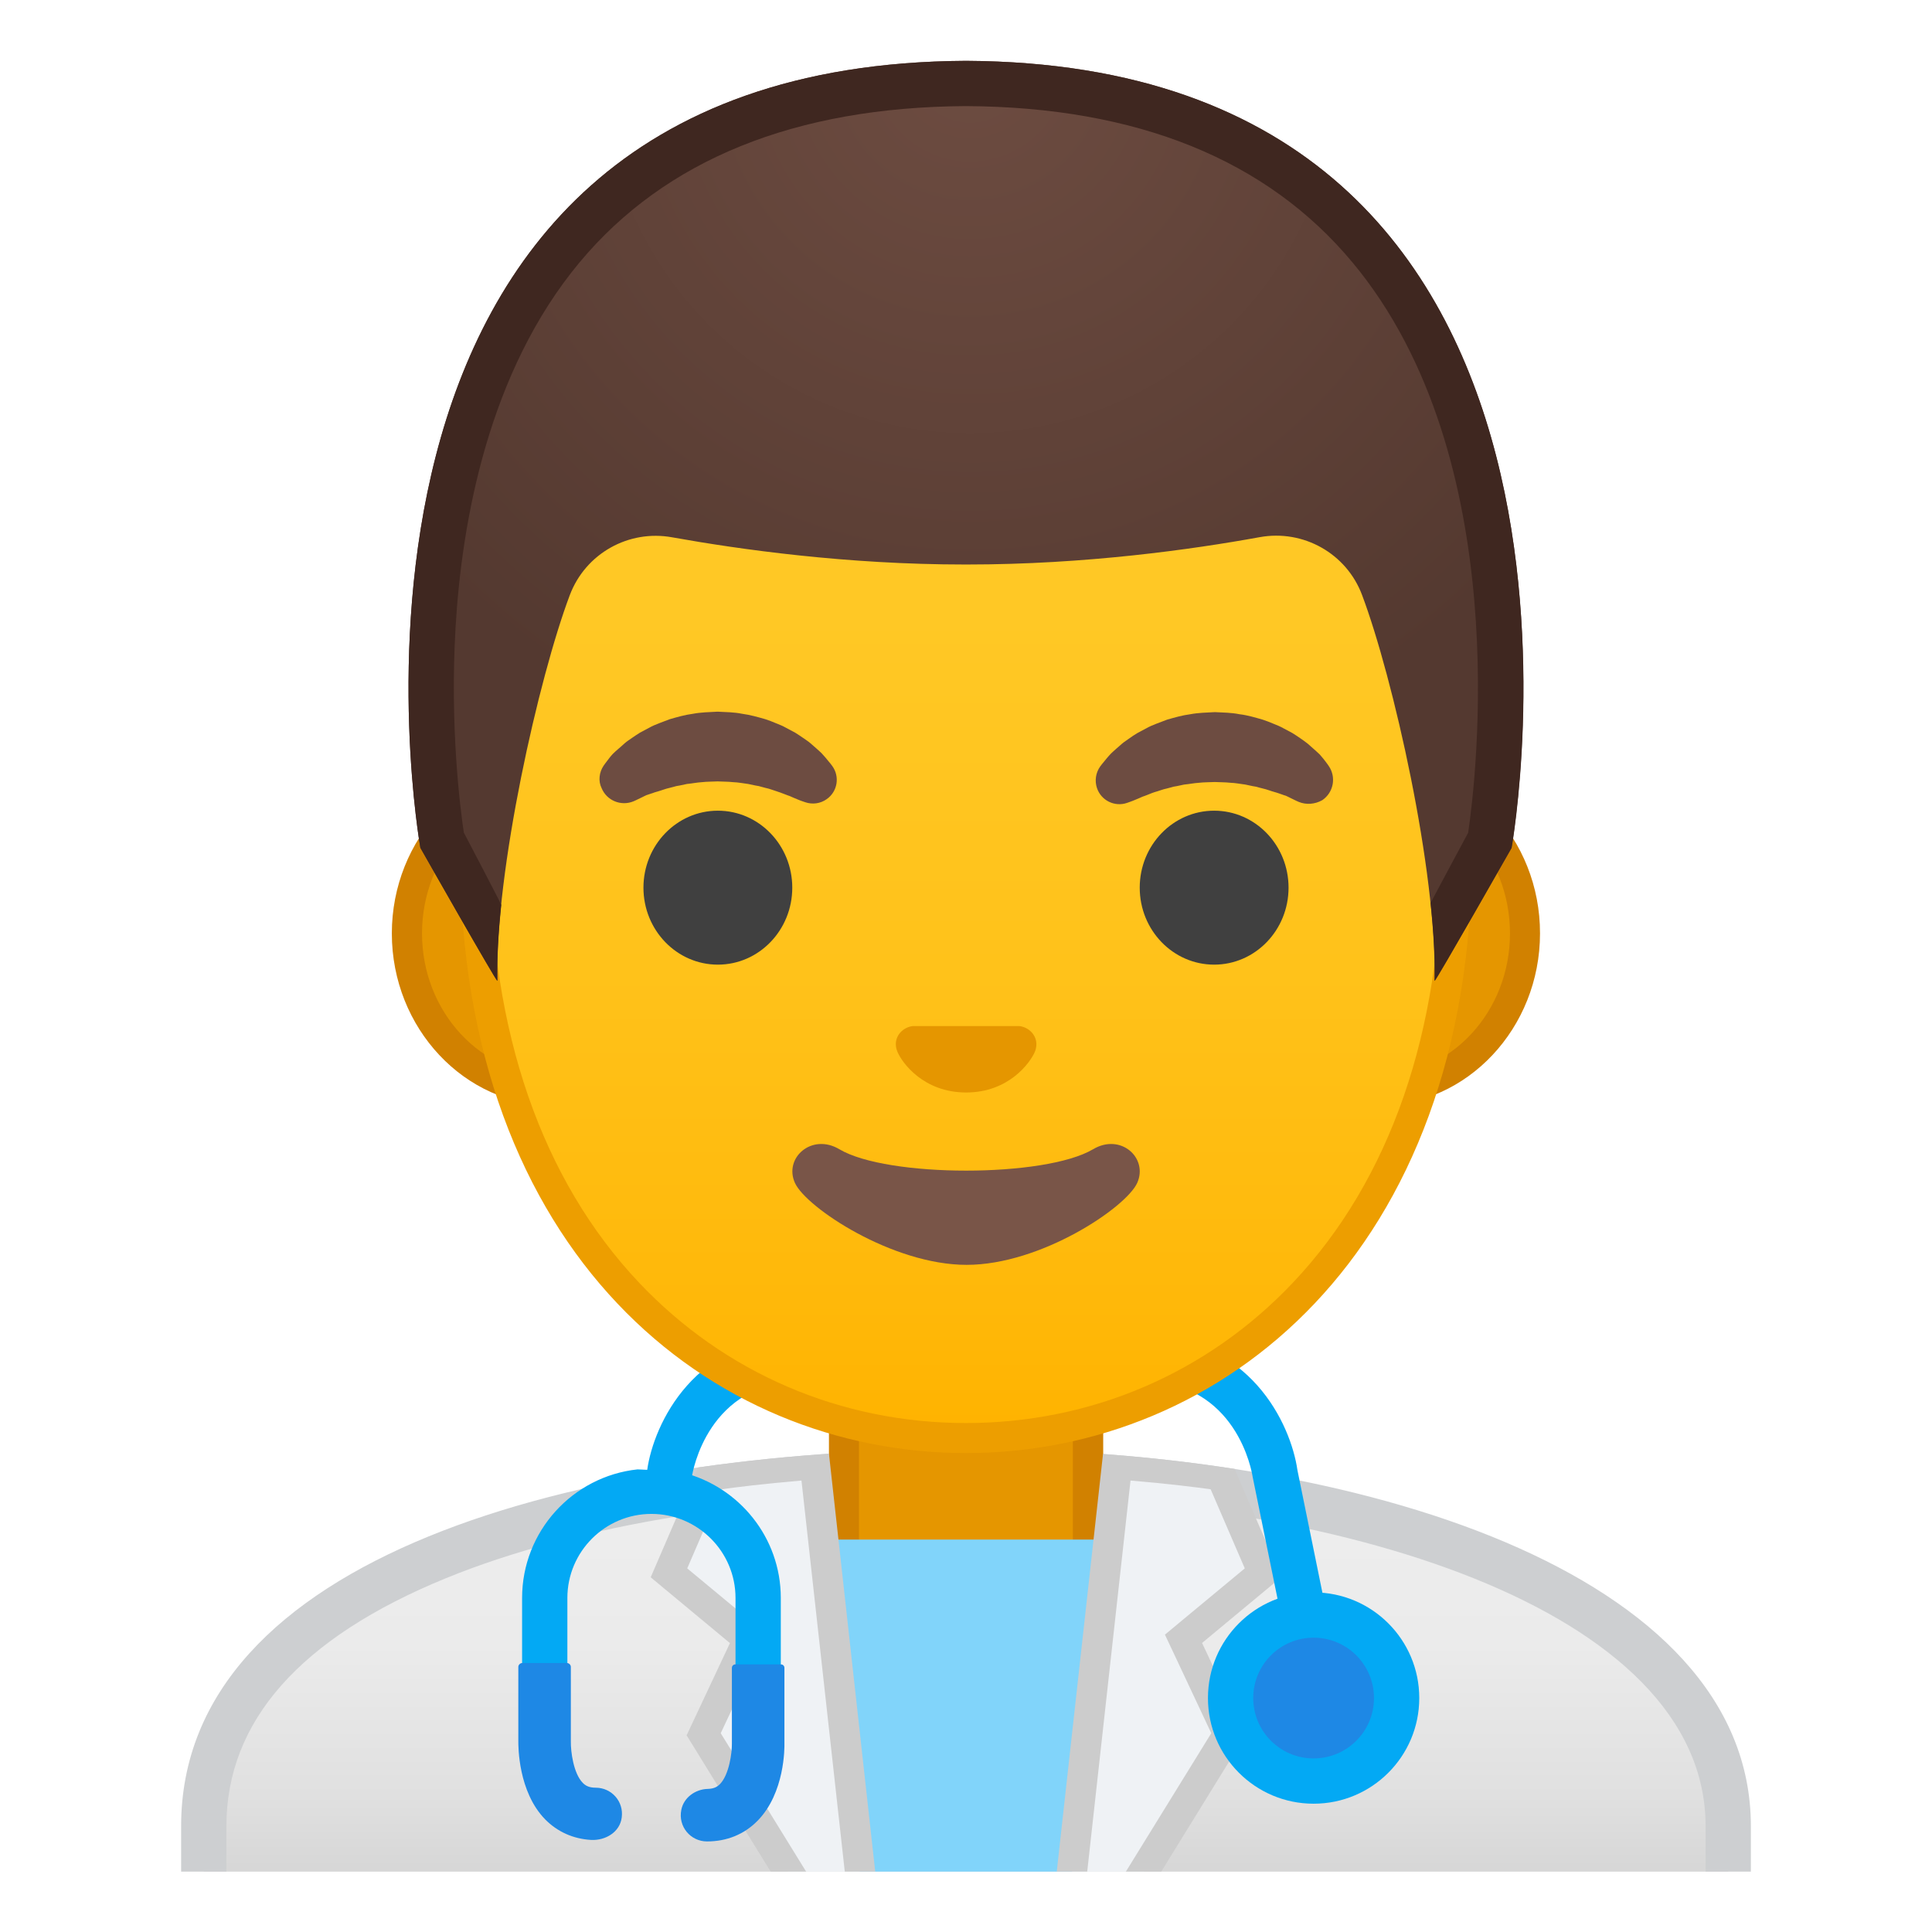 <?xml version="1.0" encoding="UTF-8"?>
<svg width="128" height="128" enable-background="new 0 0 128 128" xmlns="http://www.w3.org/2000/svg" xmlns:xlink="http://www.w3.org/1999/xlink"><defs><rect id="g" x="4" y="4" width="120" height="120"/></defs><clipPath id="a"><use xlink:href="#g"/></clipPath><g clip-path="url(#a)"><linearGradient id="f" x1="64" x2="64" y1="97.5" y2="130.5" gradientUnits="userSpaceOnUse"><stop stop-color="#eee" offset=".001"/><stop stop-color="#EBEBEB" offset=".348"/><stop stop-color="#E0E0E0" offset=".651"/><stop stop-color="#CECECE" offset=".937"/><stop stop-color="#C9C9C9" offset="1"/></linearGradient><path d="m13.5 130.5v-9.51c0-17.29 27.21-23.46 50.5-23.49h0.14c13.39 0 25.82 2.15 35.01 6.05 7 2.98 15.35 8.42 15.35 17.44v9.51h-101z" fill="url(#f)"/><path d="m64.14 99c24.28 0 48.86 7.55 48.86 21.99v8.01h-98v-8.01c0-6.95 4.88-12.47 14.52-16.42 8.74-3.58 20.99-5.55 34.48-5.57h0.14m0-3h-0.14c-25.65 0.03-52 7.1-52 24.99v11.01h104v-11.01c0-16.86-26.1-24.99-51.86-24.99z" fill="#CDCFD1"/></g><g clip-path="url(#a)"><path d="M63.17,119.56c-4,0-7.26-3.83-7.26-8.53V91.08h16.16v19.96c0,4.7-3.26,8.53-7.26,8.53H63.17z" fill="#E59600"/><path d="m71.08 92.08v18.96c0 4.15-2.81 7.53-6.26 7.53h-1.65c-3.45 0-6.26-3.38-6.26-7.53v-18.96h14.17m2-2h-18.16v20.96c0 5.26 3.7 9.53 8.26 9.53h1.65c4.56 0 8.26-4.27 8.26-9.53v-20.96h-0.01z" fill="#D18100"/></g><path d="m12.54 121.29v11.01h102.93v-11.01c0-16.89-25.69-25.65-51.55-25.6-25.63 0.06-51.38 7.71-51.38 25.6z" clip-path="url(#a)" fill="none"/><g clip-path="url(#a)"><defs><path id="c" d="m12 120.99v11.01h104v-11.01c0-16.89-26.19-25.02-52-24.99-25.65 0.03-52 7.1-52 24.99z"/></defs><clipPath id="b"><use xlink:href="#c"/></clipPath><polygon points="52.66 102 56.51 124 64.22 124 64.66 124 71.9 124 75.34 102" clip-path="url(#b)" fill="#81D4FA"/><g clip-path="url(#b)"><path d="m70.9 125.1 3.11-28.08c3.74 0.29 5.96 0.6 6.89 0.75l2.78 6.43-5.27 4.37 2.97 6.32-6.3 10.21h-4.18z" fill="#EFF2F5"/><path d="m74.9 98.09c2.58 0.22 4.32 0.44 5.31 0.58l2.26 5.24-4.1 3.4-1.19 0.99 0.66 1.4 2.41 5.13-5.72 9.27h-2.51l2.88-26.01m-1.78-2.14-3.34 30.15h5.86l6.87-11.14-2.87-6.11 5.25-4.36-3.29-7.62c0.01 0-2.55-0.49-8.48-0.92z" fill="#ccc"/><path d="m52.91 125.1-6.3-10.21 2.97-6.32-5.27-4.37 2.78-6.43c0.93-0.15 3.16-0.46 6.89-0.75l3.11 28.08h-4.18z" fill="#EFF2F5"/><path d="m53.1 98.09 2.88 26.01h-2.51l-5.72-9.27 2.41-5.13 0.66-1.4-1.19-0.99-4.1-3.4 2.26-5.24c1-0.14 2.73-0.36 5.31-0.58m1.78-2.14c-5.92 0.43-8.48 0.93-8.48 0.93l-3.29 7.62 5.25 4.36-2.87 6.11 6.87 11.14h5.86l-3.34-30.16z" fill="#ccc"/></g></g><path d="m85.96 97.41c-0.44-3.08-3.17-8.91-10.36-8.91h-22.37c-7.19 0-9.92 5.83-10.35 8.88l-0.64-0.03c-4.3 0.46-7.65 4.11-7.65 8.52v5.1h3v-5.1c0-3.07 2.5-5.57 5.57-5.57s5.57 2.5 5.57 5.57v5.1h3v-5.1c0-4.01-2.77-7.37-6.49-8.31l0.6 0.27c0.04-0.26 1.03-6.34 7.39-6.34h22.37c6.36 0 7.35 6.08 7.39 6.35l2.56 12.54 2.96-0.46-2.55-12.51z" clip-path="url(#a)" fill="#03A9F4"/><circle cx="87.03" cy="112.5" r="7" clip-path="url(#a)" fill="#03A9F4"/><path d="m39.16 121.9c-1.19-0.07-2.23-0.54-3.04-1.36-1.8-1.84-1.78-4.86-1.78-5.19v-4.91c0-0.14 0.12-0.26 0.26-0.26h2.96c0.14 0 0.26 0.12 0.26 0.26v4.95c-0.01 0.64 0.17 2.1 0.79 2.73 0.16 0.16 0.38 0.32 0.86 0.32 1.04 0 1.87 0.91 1.72 1.98-0.12 0.95-1.06 1.53-2.03 1.48z" clip-path="url(#a)" fill="#1E88E5"/><path d="m46.84 122c-1.08 0-1.93-0.98-1.7-2.1 0.16-0.81 0.93-1.36 1.75-1.38 0.45-0.01 0.66-0.17 0.81-0.32 0.62-0.64 0.8-2.11 0.79-2.68v-5.02c0-0.13 0.1-0.23 0.23-0.23h3.02c0.13 0 0.23 0.1 0.23 0.23v4.98c0.01 0.3 0.03 3.31-1.78 5.15-0.88 0.9-2.04 1.37-3.35 1.37z" clip-path="url(#a)" fill="#1E88E5"/><circle cx="87.03" cy="112.5" r="4" clip-path="url(#a)" fill="#1E88E5"/><g clip-path="url(#a)"><path d="m36.67 72.26c-5.36 0-9.71-4.67-9.71-10.41s4.36-10.41 9.71-10.41h54.65c5.36 0 9.71 4.67 9.71 10.41s-4.36 10.41-9.71 10.41h-54.65z" fill="#E59600"/><path d="m91.33 52.43c4.8 0 8.71 4.22 8.71 9.41s-3.91 9.41-8.71 9.41h-54.66c-4.8 0-8.71-4.22-8.71-9.41s3.91-9.41 8.71-9.41h54.66m0-2h-54.66c-5.89 0-10.71 5.14-10.71 11.41 0 6.28 4.82 11.41 10.71 11.41h54.65c5.89 0 10.71-5.14 10.71-11.41 0.01-6.27-4.81-11.41-10.7-11.41z" fill="#D18100"/><linearGradient id="e" x1="64" x2="64" y1="94.591" y2="12.825" gradientUnits="userSpaceOnUse"><stop stop-color="#FFB300" offset="0"/><stop stop-color="#FFB809" offset=".102"/><stop stop-color="#FFC21A" offset=".371"/><stop stop-color="#FFC825" offset=".659"/><stop stop-color="#FFCA28" offset="1"/></linearGradient><path d="m64 95.27c-15.66 0-32.52-12.14-32.52-38.81 0-12.38 3.56-23.79 10.02-32.13 6.04-7.8 14.25-12.27 22.5-12.27s16.45 4.47 22.5 12.27c6.46 8.34 10.02 19.75 10.02 32.13 0 12.09-3.51 22.19-10.14 29.21-5.86 6.19-13.81 9.6-22.38 9.6z" fill="url(#e)"/><path d="m64 13.07c7.94 0 15.85 4.33 21.71 11.88 6.33 8.16 9.81 19.35 9.81 31.52 0 11.83-3.41 21.7-9.87 28.52-5.67 5.99-13.36 9.29-21.65 9.29s-15.98-3.3-21.65-9.29c-6.46-6.82-9.87-16.69-9.87-28.52 0-12.16 3.49-23.35 9.81-31.52 5.86-7.55 13.77-11.88 21.71-11.88m0-2c-17.4 0-33.52 18.61-33.52 45.39 0 26.64 16.61 39.81 33.52 39.81s33.52-13.17 33.52-39.81c0-26.78-16.12-45.39-33.52-45.39z" fill="#ED9E00"/><path d="m39.99 50.73s0.13-0.19 0.38-0.51c0.07-0.08 0.12-0.16 0.22-0.26 0.11-0.11 0.23-0.22 0.37-0.34s0.28-0.24 0.43-0.38c0.15-0.13 0.31-0.23 0.48-0.35 0.17-0.11 0.34-0.24 0.53-0.35 0.19-0.1 0.4-0.21 0.6-0.32 0.21-0.12 0.43-0.21 0.66-0.3s0.47-0.18 0.71-0.27c0.49-0.14 1-0.29 1.54-0.36 0.53-0.1 1.08-0.11 1.63-0.14 0.55 0.03 1.09 0.03 1.63 0.14 0.53 0.07 1.05 0.22 1.54 0.36 0.24 0.08 0.48 0.17 0.71 0.27 0.23 0.09 0.45 0.18 0.66 0.3 0.21 0.11 0.41 0.22 0.6 0.32 0.19 0.11 0.36 0.24 0.53 0.35 0.17 0.12 0.33 0.22 0.47 0.34s0.27 0.24 0.4 0.35c0.12 0.11 0.24 0.21 0.34 0.31s0.18 0.21 0.26 0.29c0.31 0.36 0.46 0.57 0.46 0.57 0.51 0.7 0.35 1.69-0.36 2.19-0.43 0.31-0.96 0.37-1.43 0.21l-0.29-0.1s-0.19-0.07-0.49-0.2c-0.08-0.03-0.15-0.07-0.25-0.11-0.1-0.03-0.19-0.07-0.3-0.11-0.21-0.08-0.44-0.17-0.7-0.25-0.13-0.04-0.26-0.09-0.4-0.13-0.14-0.03-0.28-0.07-0.43-0.11-0.07-0.02-0.15-0.04-0.22-0.06-0.08-0.01-0.15-0.03-0.23-0.04-0.16-0.03-0.31-0.07-0.47-0.1-0.33-0.04-0.66-0.11-1-0.12-0.34-0.04-0.69-0.03-1.03-0.05-0.35 0.02-0.7 0.01-1.03 0.05-0.34 0.02-0.67 0.09-1 0.12-0.16 0.03-0.31 0.07-0.47 0.1-0.08 0.01-0.16 0.03-0.23 0.04-0.07 0.02-0.15 0.04-0.22 0.06-0.15 0.04-0.29 0.07-0.43 0.11s-0.27 0.09-0.4 0.13-0.25 0.08-0.37 0.11c-0.1 0.04-0.2 0.07-0.29 0.1s-0.18 0.06-0.27 0.09c-0.1 0.04-0.2 0.1-0.29 0.14-0.36 0.18-0.57 0.27-0.57 0.27-0.83 0.34-1.77-0.05-2.11-0.87-0.24-0.48-0.16-1.06 0.13-1.49z" fill="#6D4C41"/><ellipse cx="47.56" cy="58.81" rx="4.93" ry="5.1" fill="#404040"/><path d="m86.05 53.13s-0.22-0.09-0.57-0.27c-0.09-0.04-0.19-0.1-0.29-0.14-0.09-0.02-0.18-0.06-0.27-0.09s-0.19-0.07-0.29-0.1c-0.12-0.04-0.24-0.07-0.37-0.11s-0.26-0.09-0.4-0.13-0.28-0.07-0.43-0.11c-0.07-0.02-0.15-0.04-0.22-0.06-0.08-0.01-0.15-0.03-0.23-0.04-0.16-0.03-0.31-0.07-0.47-0.1-0.33-0.04-0.66-0.11-1-0.12-0.34-0.04-0.69-0.03-1.03-0.05-0.35 0.02-0.7 0.01-1.03 0.05-0.34 0.02-0.67 0.09-1 0.12-0.16 0.03-0.31 0.07-0.47 0.1-0.08 0.01-0.16 0.03-0.23 0.04-0.07 0.02-0.15 0.04-0.22 0.06-0.15 0.04-0.29 0.08-0.43 0.11-0.14 0.04-0.27 0.09-0.4 0.13-0.26 0.07-0.49 0.16-0.7 0.25-0.11 0.04-0.2 0.08-0.3 0.11-0.09 0.04-0.17 0.08-0.25 0.11-0.3 0.13-0.49 0.2-0.49 0.2l-0.28 0.1c-0.82 0.29-1.72-0.15-2-0.97-0.17-0.5-0.08-1.03 0.21-1.44 0 0 0.16-0.22 0.46-0.57 0.08-0.09 0.16-0.19 0.26-0.29s0.22-0.2 0.34-0.31 0.26-0.23 0.4-0.35 0.31-0.22 0.47-0.34c0.17-0.12 0.34-0.24 0.53-0.35 0.19-0.1 0.4-0.21 0.6-0.32 0.21-0.12 0.43-0.21 0.66-0.3s0.46-0.18 0.71-0.27c0.49-0.14 1-0.29 1.54-0.36 0.53-0.1 1.08-0.11 1.63-0.14 0.55 0.03 1.09 0.03 1.63 0.14 0.53 0.06 1.05 0.22 1.54 0.36 0.24 0.08 0.48 0.17 0.71 0.27 0.23 0.09 0.45 0.18 0.66 0.3 0.21 0.11 0.41 0.22 0.6 0.32 0.19 0.11 0.36 0.24 0.53 0.35 0.17 0.12 0.32 0.22 0.48 0.35 0.15 0.13 0.3 0.26 0.43 0.38s0.26 0.23 0.37 0.34c0.09 0.1 0.15 0.18 0.22 0.26 0.25 0.31 0.38 0.51 0.38 0.51 0.5 0.74 0.31 1.74-0.43 2.25-0.49 0.28-1.07 0.32-1.56 0.12z" fill="#6D4C41"/><ellipse cx="80.44" cy="58.81" rx="4.93" ry="5.1" fill="#404040"/><path d="m67.86 68.06c-0.11-0.04-0.21-0.07-0.32-0.08h-7.07c-0.11 0.01-0.22 0.04-0.32 0.08-0.64 0.26-0.99 0.92-0.69 1.63s1.71 2.69 4.55 2.69 4.25-1.99 4.55-2.69c0.29-0.71-0.06-1.37-0.7-1.63z" fill="#E59600"/><path d="m72.42 76.14c-3.19 1.89-13.63 1.89-16.81 0-1.83-1.09-3.7 0.58-2.94 2.24 0.75 1.63 6.45 5.42 11.37 5.42s10.55-3.79 11.3-5.42c0.75-1.66-1.09-3.33-2.92-2.24z" fill="#795548"/><defs><path id="d" d="m64 4.03h-0.02s-0.01 0-0.02 0c-45.43 0.24-36.12 52.14-36.12 52.14s5.1 8.99 5.1 8.81c-0.03-1.41 0.46-6.89 0.46-6.89l-2.68-2.92s3.89-25.44 6.79-24.91c4.45 0.81 26.54 2 26.57 2 7.83 0 14.92-0.36 19.37-1.17 2.9-0.53 9.64 1.7 10.68 4.45 1.33 3.54 3.13 19.71 3.13 19.71l-2.68 2.83s0.49 5.51 0.46 6.89c0 0.18 5.1-8.81 5.1-8.81s9.3-51.89-36.14-52.13z"/></defs><clipPath><use xlink:href="#d"/></clipPath><radialGradient id="n" cx="64.26" cy="4.274" r="48.85" gradientUnits="userSpaceOnUse"><stop stop-color="#6D4C41" offset="0"/><stop stop-color="#543930" offset="1"/></radialGradient><path d="m64.02 4.03h-0.02s-0.01 0-0.02 0c-45.43 0.24-36.13 52.14-36.13 52.14s5.1 8.99 5.1 8.81c-0.16-7.25 2.74-20.09 4.8-25.55 1.04-2.76 3.9-4.36 6.79-3.83 4.46 0.8 11.55 1.8 19.38 1.8h0.08 0.08c7.83 0 14.92-1 19.37-1.81 2.9-0.53 5.76 1.08 6.79 3.83 2.06 5.47 4.96 18.3 4.8 25.55 0 0.18 5.1-8.81 5.1-8.81s9.31-51.89-36.12-52.13z" fill="url(#n)"/><path d="m64.02 4.03h-0.02s-0.01 0-0.02 0c-45.43 0.24-36.13 52.14-36.13 52.14s5 8.81 5.1 8.81c-0.03-1.48 0.07-3.2 0.26-5.03-0.12-0.29-2.46-4.75-2.48-4.79-0.24-1.6-0.93-6.98-0.55-13.56 0.41-7.04 2.17-16.96 8.22-24.22 5.67-6.8 14.27-10.28 25.56-10.35h0.04c11.32 0.06 19.93 3.54 25.6 10.35 10.81 12.96 8.18 34.33 7.67 37.79-0.02 0.04-2.46 4.58-2.49 4.65 0.2 1.89 0.31 3.65 0.27 5.17 0.09 0 5.1-8.81 5.1-8.81s9.3-51.91-36.13-52.15z" fill="#3F2720"/></g><g display="none"><g display="inline"><g opacity=".6"><circle cx="-232" cy="64" r="28" fill="none" opacity=".61" stroke="#000" stroke-miterlimit="10" stroke-width=".263"/><line x1="-212" x2="-212" y2="128" fill="none" opacity=".61" stroke="#000" stroke-miterlimit="10" stroke-width=".25"/><line x1="-252" x2="-252" y2="128" fill="none" opacity=".61" stroke="#000" stroke-miterlimit="10" stroke-width=".25"/><line x1="-232" x2="-232" y2="128" fill="none" opacity=".61" stroke="#000" stroke-miterlimit="10" stroke-width=".25"/><line x1="-168" x2="-296" y1="64" y2="64" fill="none" opacity=".61" stroke="#000" stroke-miterlimit="10" stroke-width=".25"/><line x1="-168" x2="-296" y1="44" y2="44" fill="none" opacity=".61" stroke="#000" stroke-miterlimit="10" stroke-width=".25"/><line x1="-168" x2="-296" y1="83.75" y2="83.75" fill="none" opacity=".61" stroke="#000" stroke-miterlimit="10" stroke-width=".25"/><line x1="-168" x2="-296" y1="128" fill="none" opacity=".61" stroke="#000" stroke-miterlimit="10" stroke-width=".25"/><line x1="-296" x2="-168" y1="128" fill="none" opacity=".61" stroke="#000" stroke-miterlimit="10" stroke-width=".25"/><g opacity=".61"><path d="m-232 4.26c32.94 0 59.74 26.8 59.74 59.74s-26.8 59.74-59.74 59.74-59.74-26.8-59.74-59.74 26.8-59.74 59.74-59.74m0-0.26c-33.14 0-60 26.86-60 60s26.86 60 60 60 60-26.86 60-60-26.86-60-60-60z"/></g><path d="m-188.03 115.97h-87.94c-4.42 0-8.03-3.61-8.03-8.03v-87.91c0-4.42 3.61-8.03 8.03-8.03h87.94c4.42 0 8.03 3.61 8.03 8.03v87.91c0 4.42-3.61 8.03-8.03 8.03z" fill="none" opacity=".61" stroke="#000" stroke-miterlimit="10" stroke-width=".258"/><path d="m-196 124h-72c-4.4 0-8-3.6-8-8v-104c0-4.4 3.6-8 8-8h72c4.4 0 8 3.6 8 8v104c0 4.4-3.6 8-8 8z" fill="none" opacity=".61" stroke="#000" stroke-miterlimit="10" stroke-width=".263"/><path d="m-182.23 108h-99.54c-5.63 0-10.23-4.6-10.23-10.23v-67.49c0-5.63 4.6-10.23 10.23-10.23h99.54c5.63 0 10.23 4.6 10.23 10.23v67.48c0 5.64-4.6 10.24-10.23 10.24z" fill="none" opacity=".61" stroke="#000" stroke-miterlimit="10" stroke-width=".263"/></g><g opacity=".2"><defs><rect id="i" x="-296" width="128" height="128" opacity=".2"/></defs><clipPath id="m"><use xlink:href="#i"/></clipPath><g clip-path="url(#m)"><g fill="none" stroke="#000" stroke-miterlimit="10" stroke-width=".25"><line x1="-324" x2="-324" y1="160" y2="-32"/><line x1="-320" x2="-320" y1="160" y2="-32"/><line x1="-316" x2="-316" y1="160" y2="-32"/><line x1="-312" x2="-312" y1="160" y2="-32"/><line x1="-308" x2="-308" y1="160" y2="-32"/><line x1="-304" x2="-304" y1="160" y2="-32"/><line x1="-300" x2="-300" y1="160" y2="-32"/><line x1="-296" x2="-296" y1="160" y2="-32"/><line x1="-292" x2="-292" y1="160" y2="-32"/><line x1="-288" x2="-288" y1="160" y2="-32"/><line x1="-284" x2="-284" y1="160" y2="-32"/><line x1="-280" x2="-280" y1="160" y2="-32"/><line x1="-276" x2="-276" y1="160" y2="-32"/><line x1="-272" x2="-272" y1="160" y2="-32"/><line x1="-268" x2="-268" y1="160" y2="-32"/><line x1="-264" x2="-264" y1="160" y2="-32"/><line x1="-260" x2="-260" y1="160" y2="-32"/><line x1="-256" x2="-256" y1="160" y2="-32"/><line x1="-252" x2="-252" y1="160" y2="-32"/><line x1="-248" x2="-248" y1="160" y2="-32"/><line x1="-244" x2="-244" y1="160" y2="-32"/><line x1="-240" x2="-240" y1="160" y2="-32"/><line x1="-236" x2="-236" y1="160" y2="-32"/><line x1="-232" x2="-232" y1="160" y2="-32"/><line x1="-228" x2="-228" y1="160" y2="-32"/><line x1="-224" x2="-224" y1="160" y2="-32"/><line x1="-220" x2="-220" y1="160" y2="-32"/><line x1="-216" x2="-216" y1="160" y2="-32"/><line x1="-212" x2="-212" y1="160" y2="-32"/><line x1="-208" x2="-208" y1="160" y2="-32"/><line x1="-204" x2="-204" y1="160" y2="-32"/><line x1="-200" x2="-200" y1="160" y2="-32"/><line x1="-196" x2="-196" y1="160" y2="-32"/><line x1="-192" x2="-192" y1="160" y2="-32"/><line x1="-188" x2="-188" y1="160" y2="-32"/><line x1="-184" x2="-184" y1="160" y2="-32"/><line x1="-180" x2="-180" y1="160" y2="-32"/><line x1="-176" x2="-176" y1="160" y2="-32"/><line x1="-172" x2="-172" y1="160" y2="-32"/><line x1="-168" x2="-168" y1="160" y2="-32"/><line x1="-164" x2="-164" y1="160" y2="-32"/><line x1="-160" x2="-160" y1="160" y2="-32"/><line x1="-159" x2="-159" y1="166.05" y2="-25.95"/><line x1="-152" x2="-152" y1="160" y2="-32"/><line x1="-148" x2="-148" y1="160" y2="-32"/><line x1="-144" x2="-144" y1="160" y2="-32"/><line x1="-140" x2="-140" y1="160" y2="-32"/></g><g fill="none" stroke="#000" stroke-miterlimit="10" stroke-width=".25"><line x1="-328" x2="-136" y1="-28" y2="-28"/><line x1="-328" x2="-136" y1="-24" y2="-24"/><line x1="-328" x2="-136" y1="-20" y2="-20"/><line x1="-328" x2="-136" y1="-16" y2="-16"/><line x1="-328" x2="-136" y1="-12" y2="-12"/><line x1="-328" x2="-136" y1="-8" y2="-8"/><line x1="-328" x2="-136" y1="-4" y2="-4"/><line x1="-328" x2="-136"/><line x1="-328" x2="-136" y1="4" y2="4"/><line x1="-328" x2="-136" y1="8" y2="8"/><line x1="-328" x2="-136" y1="12" y2="12"/><line x1="-328" x2="-136" y1="16" y2="16"/><line x1="-328" x2="-136" y1="20" y2="20"/><line x1="-328" x2="-136" y1="24" y2="24"/><line x1="-328" x2="-136" y1="28" y2="28"/><line x1="-328" x2="-136" y1="32" y2="32"/><line x1="-328" x2="-136" y1="36" y2="36"/><line x1="-328" x2="-136" y1="40" y2="40"/><line x1="-328" x2="-136" y1="44" y2="44"/><line x1="-328" x2="-136" y1="48" y2="48"/><line x1="-328" x2="-136" y1="52" y2="52"/><line x1="-328" x2="-136" y1="56" y2="56"/><line x1="-328" x2="-136" y1="60" y2="60"/><line x1="-328" x2="-136" y1="64" y2="64"/><line x1="-328" x2="-136" y1="68" y2="68"/><line x1="-328" x2="-136" y1="72" y2="72"/><line x1="-328" x2="-136" y1="76" y2="76"/><line x1="-328" x2="-136" y1="80" y2="80"/><line x1="-328" x2="-136" y1="84" y2="84"/><line x1="-328" x2="-136" y1="88" y2="88"/><line x1="-328" x2="-136" y1="92" y2="92"/><line x1="-328" x2="-136" y1="96" y2="96"/><line x1="-328" x2="-136" y1="100" y2="100"/><line x1="-328" x2="-136" y1="104" y2="104"/><line x1="-328" x2="-136" y1="108" y2="108"/><line x1="-328" x2="-136" y1="112" y2="112"/><line x1="-328" x2="-136" y1="116" y2="116"/><line x1="-328" x2="-136" y1="120" y2="120"/><line x1="-328" x2="-136" y1="124" y2="124"/><line x1="-328" x2="-136" y1="128" y2="128"/><line x1="-328" x2="-136" y1="132" y2="132"/><line x1="-328" x2="-136" y1="136" y2="136"/><line x1="-328" x2="-136" y1="140" y2="140"/><line x1="-328" x2="-136" y1="144" y2="144"/><line x1="-328" x2="-136" y1="148" y2="148"/><line x1="-328" x2="-136" y1="152" y2="152"/><line x1="-328" x2="-136" y1="156" y2="156"/></g><path d="m-136.25-31.75v191.5h-191.5v-191.5h191.5m0.25-0.25h-192v192h192v-192z"/></g></g><g fill="#F44336"><rect x="-296" width="4" height="128" opacity=".3"/><rect x="-172" width="4" height="128" opacity=".3"/><rect transform="matrix(-1.837e-16 1 -1 -1.837e-16 -230 234)" x="-234" y="-58" width="4" height="120" opacity=".3"/><rect transform="matrix(-1.837e-16 1 -1 -1.837e-16 -106 358)" x="-234" y="66" width="4" height="120" opacity=".3"/></g></g><g display="inline"><g opacity=".6"><circle cx="-84" cy="64" r="28" fill="none" opacity=".61" stroke="#000" stroke-miterlimit="10" stroke-width=".263"/><line x1="-64" x2="-64" y2="128" fill="none" opacity=".61" stroke="#000" stroke-miterlimit="10" stroke-width=".25"/><line x1="-104" x2="-104" y2="128" fill="none" opacity=".61" stroke="#000" stroke-miterlimit="10" stroke-width=".25"/><line x1="-84" x2="-84" y2="128" fill="none" opacity=".61" stroke="#000" stroke-miterlimit="10" stroke-width=".25"/><line x1="-20" x2="-148" y1="64" y2="64" fill="none" opacity=".61" stroke="#000" stroke-miterlimit="10" stroke-width=".25"/><line x1="-20" x2="-148" y1="44" y2="44" fill="none" opacity=".61" stroke="#000" stroke-miterlimit="10" stroke-width=".25"/><line x1="-20" x2="-148" y1="83.75" y2="83.75" fill="none" opacity=".61" stroke="#000" stroke-miterlimit="10" stroke-width=".25"/><line x1="-20" x2="-148" y1="128" fill="none" opacity=".61" stroke="#000" stroke-miterlimit="10" stroke-width=".25"/><line x1="-148" x2="-20" y1="128" fill="none" opacity=".61" stroke="#000" stroke-miterlimit="10" stroke-width=".25"/><g opacity=".61"><path d="m-84 4.26c32.94 0 59.74 26.8 59.74 59.74s-26.8 59.74-59.74 59.74-59.74-26.8-59.74-59.74 26.8-59.74 59.74-59.74m0-0.26c-33.14 0-60 26.86-60 60s26.86 60 60 60 60-26.86 60-60-26.86-60-60-60z"/></g><path d="m-40.03 115.97h-87.94c-4.42 0-8.03-3.61-8.03-8.03v-87.91c0-4.42 3.61-8.03 8.03-8.03h87.94c4.42 0 8.03 3.61 8.03 8.03v87.91c0 4.42-3.61 8.03-8.03 8.03z" fill="none" opacity=".61" stroke="#000" stroke-miterlimit="10" stroke-width=".258"/><path d="m-48 124h-72c-4.4 0-8-3.6-8-8v-104c0-4.4 3.6-8 8-8h72c4.4 0 8 3.6 8 8v104c0 4.4-3.6 8-8 8z" fill="none" opacity=".61" stroke="#000" stroke-miterlimit="10" stroke-width=".263"/><path d="m-34.23 108h-99.54c-5.63 0-10.23-4.6-10.23-10.23v-67.49c0-5.63 4.6-10.23 10.23-10.23h99.54c5.63 0 10.23 4.6 10.23 10.23v67.48c0 5.64-4.6 10.24-10.23 10.24z" fill="none" opacity=".61" stroke="#000" stroke-miterlimit="10" stroke-width=".263"/></g><g opacity=".2"><defs><rect id="h" x="-148" width="128" height="128" opacity=".2"/></defs><clipPath id="l"><use xlink:href="#h"/></clipPath><g clip-path="url(#l)"><g fill="none" stroke="#000" stroke-miterlimit="10" stroke-width=".25"><line x1="-176" x2="-176" y1="160" y2="-32"/><line x1="-172" x2="-172" y1="160" y2="-32"/><line x1="-168" x2="-168" y1="160" y2="-32"/><line x1="-164" x2="-164" y1="160" y2="-32"/><line x1="-160" x2="-160" y1="160" y2="-32"/><line x1="-156" x2="-156" y1="160" y2="-32"/><line x1="-152" x2="-152" y1="160" y2="-32"/><line x1="-148" x2="-148" y1="160" y2="-32"/><line x1="-144" x2="-144" y1="160" y2="-32"/><line x1="-140" x2="-140" y1="160" y2="-32"/><line x1="-136" x2="-136" y1="160" y2="-32"/><line x1="-132" x2="-132" y1="160" y2="-32"/><line x1="-128" x2="-128" y1="160" y2="-32"/><line x1="-124" x2="-124" y1="160" y2="-32"/><line x1="-120" x2="-120" y1="160" y2="-32"/><line x1="-116" x2="-116" y1="160" y2="-32"/><line x1="-112" x2="-112" y1="160" y2="-32"/><line x1="-108" x2="-108" y1="160" y2="-32"/><line x1="-104" x2="-104" y1="160" y2="-32"/><line x1="-100" x2="-100" y1="160" y2="-32"/><line x1="-96" x2="-96" y1="160" y2="-32"/><line x1="-92" x2="-92" y1="160" y2="-32"/><line x1="-88" x2="-88" y1="160" y2="-32"/><line x1="-84" x2="-84" y1="160" y2="-32"/><line x1="-80" x2="-80" y1="160" y2="-32"/><line x1="-76" x2="-76" y1="160" y2="-32"/><line x1="-72" x2="-72" y1="160" y2="-32"/><line x1="-68" x2="-68" y1="160" y2="-32"/><line x1="-64" x2="-64" y1="160" y2="-32"/><line x1="-60" x2="-60" y1="160" y2="-32"/><line x1="-56" x2="-56" y1="160" y2="-32"/><line x1="-52" x2="-52" y1="160" y2="-32"/><line x1="-48" x2="-48" y1="160" y2="-32"/><line x1="-44" x2="-44" y1="160" y2="-32"/><line x1="-40" x2="-40" y1="160" y2="-32"/><line x1="-36" x2="-36" y1="160" y2="-32"/><line x1="-32" x2="-32" y1="160" y2="-32"/><line x1="-28" x2="-28" y1="160" y2="-32"/><line x1="-24" x2="-24" y1="160" y2="-32"/><line x1="-20" x2="-20" y1="160" y2="-32"/><line x1="-16" x2="-16" y1="160" y2="-32"/><line x1="-12" x2="-12" y1="160" y2="-32"/><line x1="-11" x2="-11" y1="166.05" y2="-25.95"/><line x1="-4" x2="-4" y1="160" y2="-32"/><line y1="160" y2="-32"/><line x1="4" x2="4" y1="160" y2="-32"/><line x1="8" x2="8" y1="160" y2="-32"/></g><g fill="none" stroke="#000" stroke-miterlimit="10" stroke-width=".25"><line x1="-180" x2="12" y1="-28" y2="-28"/><line x1="-180" x2="12" y1="-24" y2="-24"/><line x1="-180" x2="12" y1="-20" y2="-20"/><line x1="-180" x2="12" y1="-16" y2="-16"/><line x1="-180" x2="12" y1="-12" y2="-12"/><line x1="-180" x2="12" y1="-8" y2="-8"/><line x1="-180" x2="12" y1="-4" y2="-4"/><line x1="-180" x2="12"/><line x1="-180" x2="12" y1="4" y2="4"/><line x1="-180" x2="12" y1="8" y2="8"/><line x1="-180" x2="12" y1="12" y2="12"/><line x1="-180" x2="12" y1="16" y2="16"/><line x1="-180" x2="12" y1="20" y2="20"/><line x1="-180" x2="12" y1="24" y2="24"/><line x1="-180" x2="12" y1="28" y2="28"/><line x1="-180" x2="12" y1="32" y2="32"/><line x1="-180" x2="12" y1="36" y2="36"/><line x1="-180" x2="12" y1="40" y2="40"/><line x1="-180" x2="12" y1="44" y2="44"/><line x1="-180" x2="12" y1="48" y2="48"/><line x1="-180" x2="12" y1="52" y2="52"/><line x1="-180" x2="12" y1="56" y2="56"/><line x1="-180" x2="12" y1="60" y2="60"/><line x1="-180" x2="12" y1="64" y2="64"/><line x1="-180" x2="12" y1="68" y2="68"/><line x1="-180" x2="12" y1="72" y2="72"/><line x1="-180" x2="12" y1="76" y2="76"/><line x1="-180" x2="12" y1="80" y2="80"/><line x1="-180" x2="12" y1="84" y2="84"/><line x1="-180" x2="12" y1="88" y2="88"/><line x1="-180" x2="12" y1="92" y2="92"/><line x1="-180" x2="12" y1="96" y2="96"/><line x1="-180" x2="12" y1="100" y2="100"/><line x1="-180" x2="12" y1="104" y2="104"/><line x1="-180" x2="12" y1="108" y2="108"/><line x1="-180" x2="12" y1="112" y2="112"/><line x1="-180" x2="12" y1="116" y2="116"/><line x1="-180" x2="12" y1="120" y2="120"/><line x1="-180" x2="12" y1="124" y2="124"/><line x1="-180" x2="12" y1="128" y2="128"/><line x1="-180" x2="12" y1="132" y2="132"/><line x1="-180" x2="12" y1="136" y2="136"/><line x1="-180" x2="12" y1="140" y2="140"/><line x1="-180" x2="12" y1="144" y2="144"/><line x1="-180" x2="12" y1="148" y2="148"/><line x1="-180" x2="12" y1="152" y2="152"/><line x1="-180" x2="12" y1="156" y2="156"/></g><path d="m11.75-31.75v191.5h-191.5v-191.5h191.5m0.25-0.25h-192v192h192v-192z"/></g></g><g fill="#F44336"><rect x="-148" width="4" height="128" opacity=".3"/><rect x="-24" width="4" height="128" opacity=".3"/><rect transform="matrix(-1.837e-16 1 -1 -1.837e-16 -82 86)" x="-86" y="-58" width="4" height="120" opacity=".3"/><rect transform="matrix(-1.837e-16 1 -1 -1.837e-16 42 210)" x="-86" y="66" width="4" height="120" opacity=".3"/></g></g><g display="inline"><g opacity=".6"><circle cx="64" cy="64" r="28" fill="none" opacity=".61" stroke="#000" stroke-miterlimit="10" stroke-width=".263"/><line x1="84" x2="84" y2="128" fill="none" opacity=".61" stroke="#000" stroke-miterlimit="10" stroke-width=".25"/><line x1="44" x2="44" y2="128" fill="none" opacity=".61" stroke="#000" stroke-miterlimit="10" stroke-width=".25"/><line x1="64" x2="64" y2="128" fill="none" opacity=".61" stroke="#000" stroke-miterlimit="10" stroke-width=".25"/><line x1="128" y1="64" y2="64" fill="none" opacity=".61" stroke="#000" stroke-miterlimit="10" stroke-width=".25"/><line x1="128" y1="44" y2="44" fill="none" opacity=".61" stroke="#000" stroke-miterlimit="10" stroke-width=".25"/><line x1="128" y1="83.75" y2="83.75" fill="none" opacity=".61" stroke="#000" stroke-miterlimit="10" stroke-width=".25"/><line x1="128" y1="128" fill="none" opacity=".61" stroke="#000" stroke-miterlimit="10" stroke-width=".25"/><line x2="128" y1="128" fill="none" opacity=".61" stroke="#000" stroke-miterlimit="10" stroke-width=".25"/><g opacity=".61"><path d="M64,4.26c32.94,0,59.74,26.8,59.74,59.74S96.94,123.74,64,123.74S4.26,96.94,4.26,64S31.06,4.26,64,4.26 M64,4 C30.86,4,4,30.86,4,64s26.86,60,60,60s60-26.86,60-60S97.14,4,64,4L64,4z"/></g><path d="m107.97 115.97h-87.94c-4.42 0-8.03-3.61-8.03-8.03v-87.91c0-4.42 3.61-8.03 8.03-8.03h87.94c4.42 0 8.03 3.61 8.03 8.03v87.91c0 4.42-3.61 8.03-8.03 8.03z" fill="none" opacity=".61" stroke="#000" stroke-miterlimit="10" stroke-width=".258"/><path d="m100 124h-72c-4.4 0-8-3.6-8-8v-104c0-4.4 3.6-8 8-8h72c4.4 0 8 3.6 8 8v104c0 4.4-3.6 8-8 8z" fill="none" opacity=".61" stroke="#000" stroke-miterlimit="10" stroke-width=".263"/><path d="M113.77,108H14.23 C8.6,108,4,103.4,4,97.77V30.28c0-5.63,4.6-10.23,10.23-10.23h99.54c5.63,0,10.23,4.6,10.23,10.23v67.48 C124,103.4,119.4,108,113.77,108z" fill="none" opacity=".61" stroke="#000" stroke-miterlimit="10" stroke-width=".263"/></g><g opacity=".2"><defs><rect id="j" width="128" height="128" opacity=".2"/></defs><clipPath id="k"><use xlink:href="#j"/></clipPath><g clip-path="url(#k)"><g fill="none" stroke="#000" stroke-miterlimit="10" stroke-width=".25"><line x1="-28" x2="-28" y1="160" y2="-32"/><line x1="-24" x2="-24" y1="160" y2="-32"/><line x1="-20" x2="-20" y1="160" y2="-32"/><line x1="-16" x2="-16" y1="160" y2="-32"/><line x1="-12" x2="-12" y1="160" y2="-32"/><line x1="-8" x2="-8" y1="160" y2="-32"/><line x1="-4" x2="-4" y1="160" y2="-32"/><line y1="160" y2="-32"/><line x1="4" x2="4" y1="160" y2="-32"/><line x1="8" x2="8" y1="160" y2="-32"/><line x1="12" x2="12" y1="160" y2="-32"/><line x1="16" x2="16" y1="160" y2="-32"/><line x1="20" x2="20" y1="160" y2="-32"/><line x1="24" x2="24" y1="160" y2="-32"/><line x1="28" x2="28" y1="160" y2="-32"/><line x1="32" x2="32" y1="160" y2="-32"/><line x1="36" x2="36" y1="160" y2="-32"/><line x1="40" x2="40" y1="160" y2="-32"/><line x1="44" x2="44" y1="160" y2="-32"/><line x1="48" x2="48" y1="160" y2="-32"/><line x1="52" x2="52" y1="160" y2="-32"/><line x1="56" x2="56" y1="160" y2="-32"/><line x1="60" x2="60" y1="160" y2="-32"/><line x1="64" x2="64" y1="160" y2="-32"/><line x1="68" x2="68" y1="160" y2="-32"/><line x1="72" x2="72" y1="160" y2="-32"/><line x1="76" x2="76" y1="160" y2="-32"/><line x1="80" x2="80" y1="160" y2="-32"/><line x1="84" x2="84" y1="160" y2="-32"/><line x1="88" x2="88" y1="160" y2="-32"/><line x1="92" x2="92" y1="160" y2="-32"/><line x1="96" x2="96" y1="160" y2="-32"/><line x1="100" x2="100" y1="160" y2="-32"/><line x1="104" x2="104" y1="160" y2="-32"/><line x1="108" x2="108" y1="160" y2="-32"/><line x1="112" x2="112" y1="160" y2="-32"/><line x1="116" x2="116" y1="160" y2="-32"/><line x1="120" x2="120" y1="160" y2="-32"/><line x1="124" x2="124" y1="160" y2="-32"/><line x1="128" x2="128" y1="160" y2="-32"/><line x1="132" x2="132" y1="160" y2="-32"/><line x1="136" x2="136" y1="160" y2="-32"/><line x1="137" x2="137" y1="166.05" y2="-25.95"/><line x1="144" x2="144" y1="160" y2="-32"/><line x1="148" x2="148" y1="160" y2="-32"/><line x1="152" x2="152" y1="160" y2="-32"/><line x1="156" x2="156" y1="160" y2="-32"/></g><g fill="none" stroke="#000" stroke-miterlimit="10" stroke-width=".25"><line x1="-32" x2="160" y1="-28" y2="-28"/><line x1="-32" x2="160" y1="-24" y2="-24"/><line x1="-32" x2="160" y1="-20" y2="-20"/><line x1="-32" x2="160" y1="-16" y2="-16"/><line x1="-32" x2="160" y1="-12" y2="-12"/><line x1="-32" x2="160" y1="-8" y2="-8"/><line x1="-32" x2="160" y1="-4" y2="-4"/><line x1="-32" x2="160"/><line x1="-32" x2="160" y1="4" y2="4"/><line x1="-32" x2="160" y1="8" y2="8"/><line x1="-32" x2="160" y1="12" y2="12"/><line x1="-32" x2="160" y1="16" y2="16"/><line x1="-32" x2="160" y1="20" y2="20"/><line x1="-32" x2="160" y1="24" y2="24"/><line x1="-32" x2="160" y1="28" y2="28"/><line x1="-32" x2="160" y1="32" y2="32"/><line x1="-32" x2="160" y1="36" y2="36"/><line x1="-32" x2="160" y1="40" y2="40"/><line x1="-32" x2="160" y1="44" y2="44"/><line x1="-32" x2="160" y1="48" y2="48"/><line x1="-32" x2="160" y1="52" y2="52"/><line x1="-32" x2="160" y1="56" y2="56"/><line x1="-32" x2="160" y1="60" y2="60"/><line x1="-32" x2="160" y1="64" y2="64"/><line x1="-32" x2="160" y1="68" y2="68"/><line x1="-32" x2="160" y1="72" y2="72"/><line x1="-32" x2="160" y1="76" y2="76"/><line x1="-32" x2="160" y1="80" y2="80"/><line x1="-32" x2="160" y1="84" y2="84"/><line x1="-32" x2="160" y1="88" y2="88"/><line x1="-32" x2="160" y1="92" y2="92"/><line x1="-32" x2="160" y1="96" y2="96"/><line x1="-32" x2="160" y1="100" y2="100"/><line x1="-32" x2="160" y1="104" y2="104"/><line x1="-32" x2="160" y1="108" y2="108"/><line x1="-32" x2="160" y1="112" y2="112"/><line x1="-32" x2="160" y1="116" y2="116"/><line x1="-32" x2="160" y1="120" y2="120"/><line x1="-32" x2="160" y1="124" y2="124"/><line x1="-32" x2="160" y1="128" y2="128"/><line x1="-32" x2="160" y1="132" y2="132"/><line x1="-32" x2="160" y1="136" y2="136"/><line x1="-32" x2="160" y1="140" y2="140"/><line x1="-32" x2="160" y1="144" y2="144"/><line x1="-32" x2="160" y1="148" y2="148"/><line x1="-32" x2="160" y1="152" y2="152"/><line x1="-32" x2="160" y1="156" y2="156"/></g><path d="m159.75-31.75v191.5h-191.5v-191.5h191.5m0.25-0.25h-192v192h192v-192z"/></g></g><g fill="#F44336"><rect width="4" height="128" opacity=".3"/><rect x="124" width="4" height="128" opacity=".3"/><rect transform="matrix(-1.837e-16 1 -1 -1.837e-16 66 -62)" x="62" y="-58" width="4" height="120" opacity=".3"/><rect transform="matrix(-1.837e-16 1 -1 -1.837e-16 190 62)" x="62" y="66" width="4" height="120" opacity=".3"/></g></g></g></svg>
